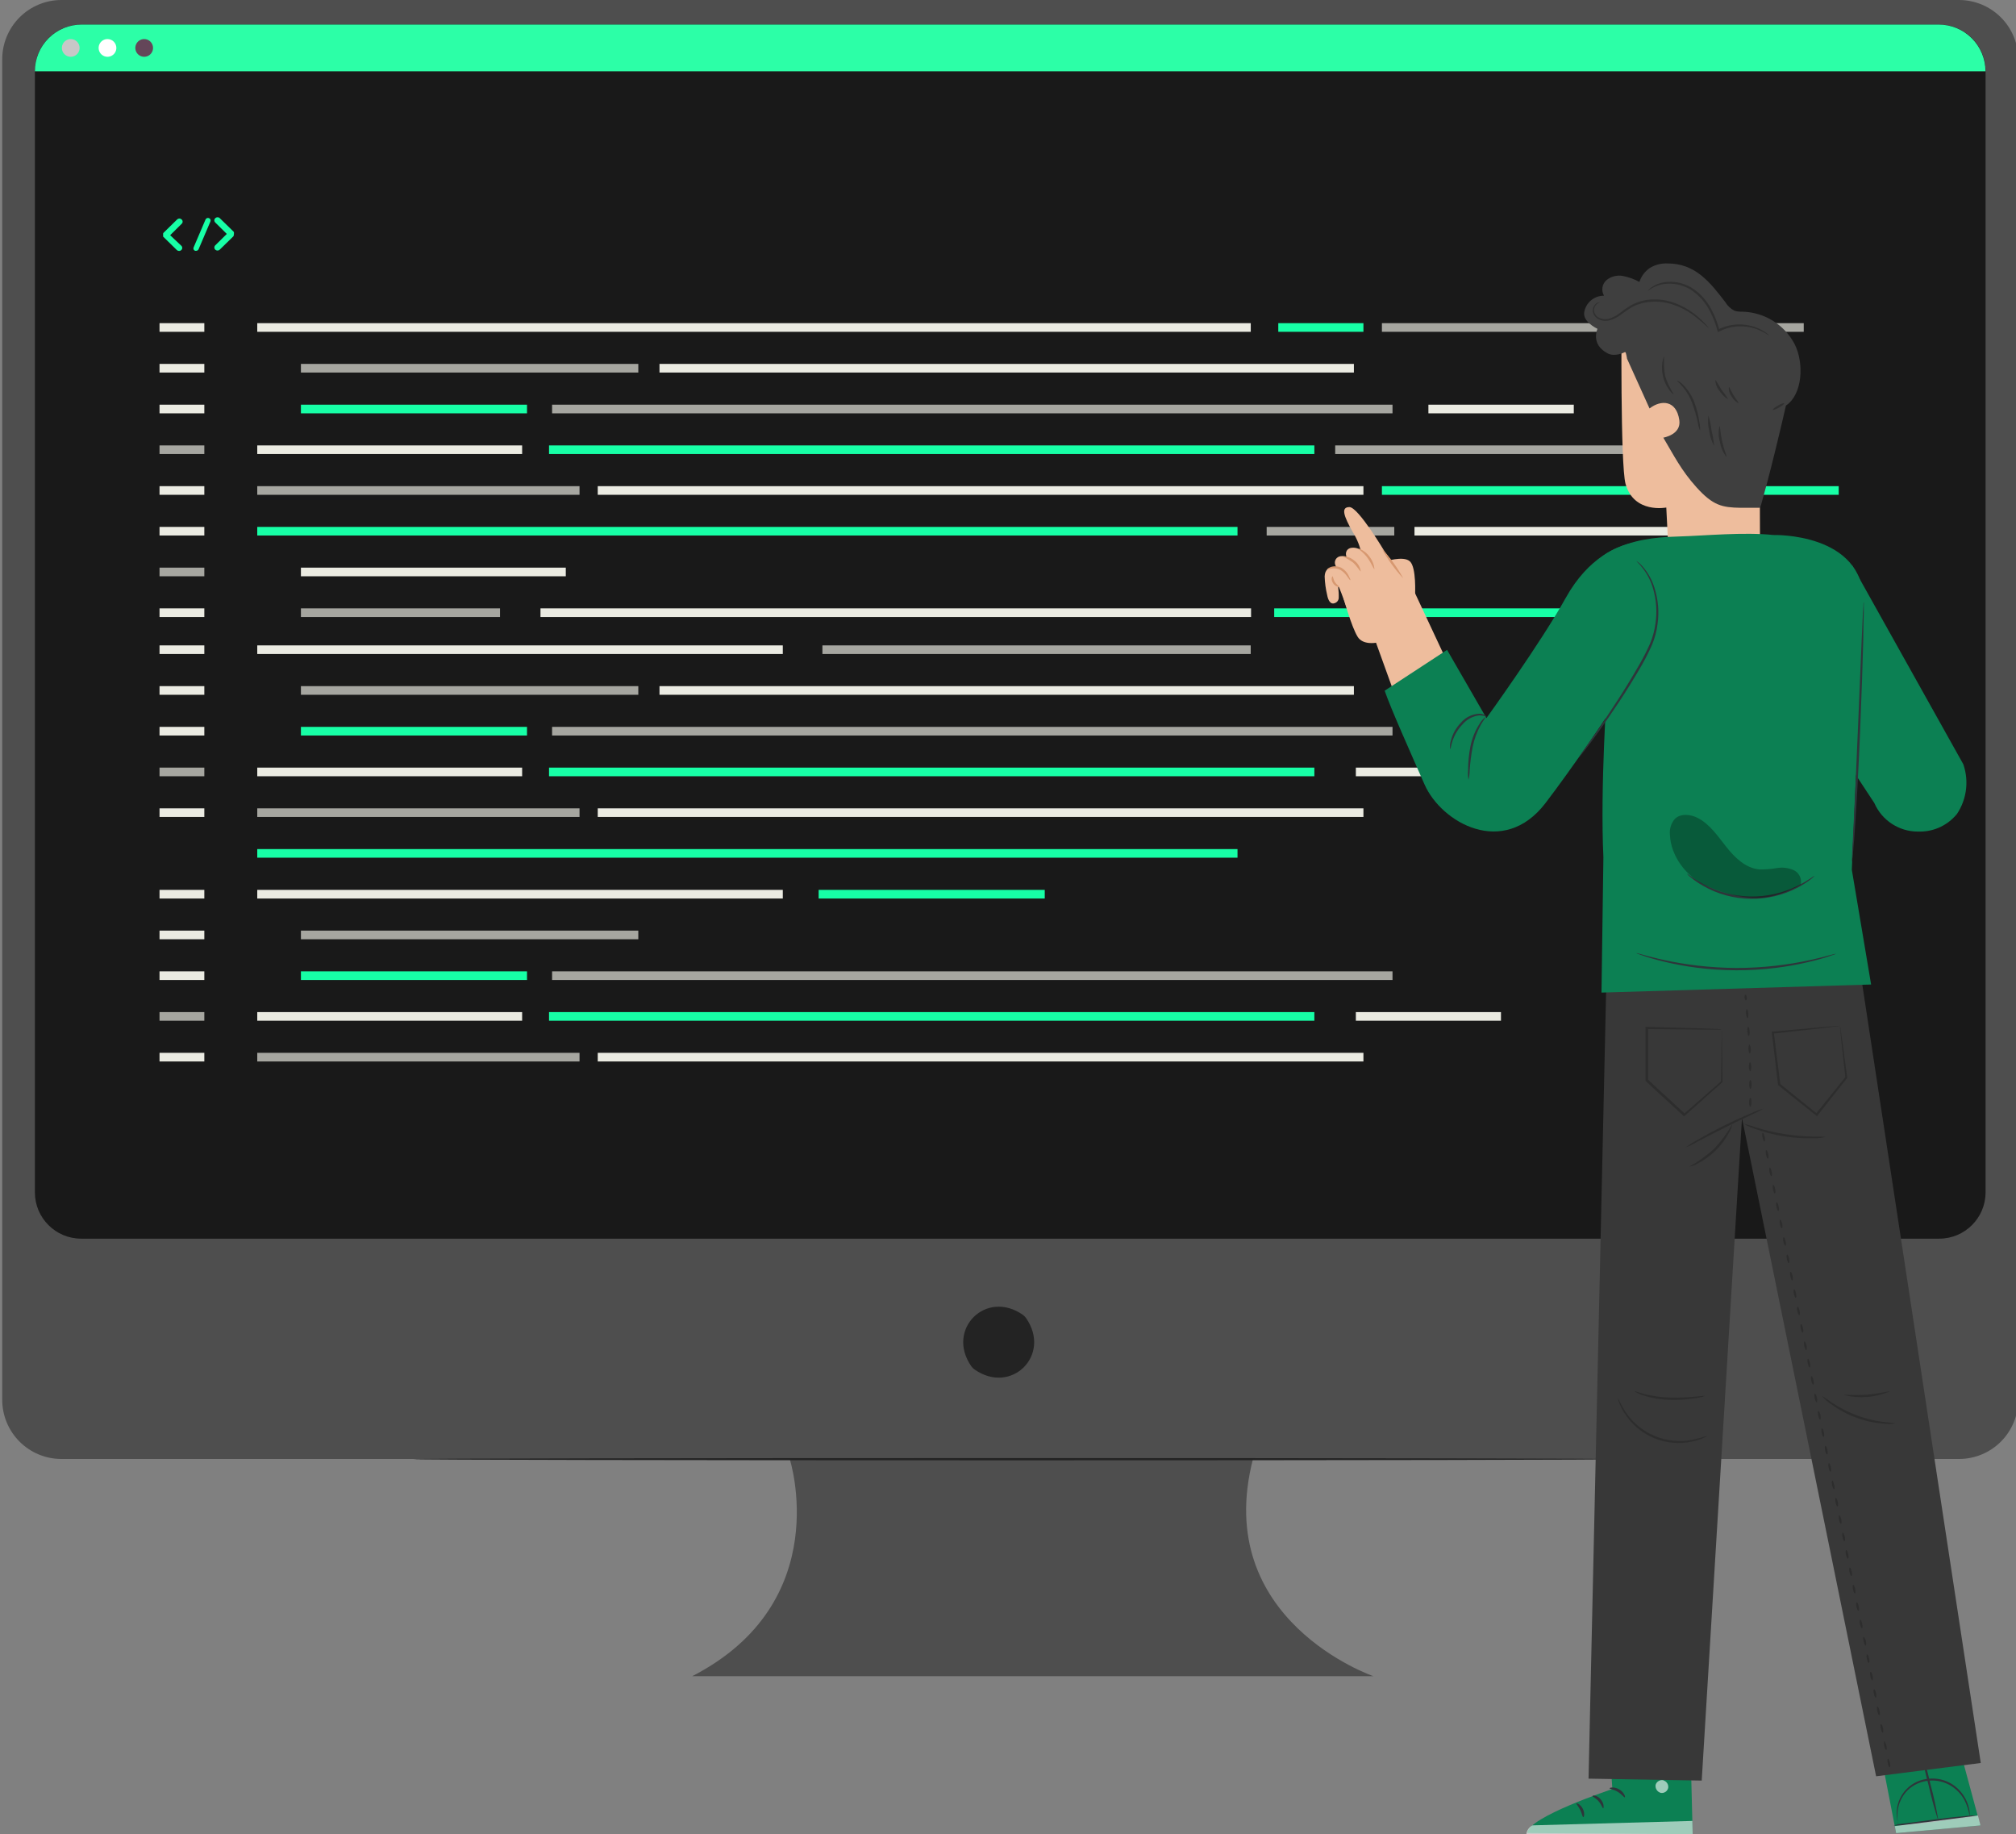 <svg width="454" height="413" viewBox="0 0 454 413" fill="none" xmlns="http://www.w3.org/2000/svg">
<rect x="0" y="0" width="454" height="413" fill="#808080" stroke="none"/>
<g clip-path="url(#clip0_0_4)">
<path d="M441.165 0H13.835C10.298 0.003 6.906 1.41 4.405 3.912C1.905 6.415 0.5 9.808 0.5 13.345V315.18C0.5 318.717 1.905 322.109 4.406 324.61C6.907 327.111 10.299 328.516 13.835 328.516H177.842C177.842 328.516 188.273 360.777 155.883 377.426H309.289C309.289 377.426 272.776 364.909 282.169 328.516H441.165C444.701 328.516 448.093 327.111 450.594 324.61C453.095 322.109 454.5 318.717 454.5 315.18V13.345C454.5 9.808 453.095 6.415 450.595 3.912C448.094 1.41 444.702 0.003 441.165 0Z" fill="#4E4E4E"/>
<path d="M231.054 296.774C236.873 305.079 227.77 314.182 219.465 308.363C219.185 308.171 218.942 307.931 218.746 307.654C212.947 299.35 222.04 290.256 230.345 296.056C230.622 296.251 230.862 296.495 231.054 296.774Z" fill="#232323"/>
<path d="M364.766 328.556C364.766 328.706 303.958 328.816 228.957 328.816C153.956 328.816 93.148 328.706 93.148 328.556C93.148 328.406 153.936 328.307 228.957 328.307C303.978 328.307 364.766 328.416 364.766 328.556Z" fill="#232323"/>
<path d="M436.714 5.53H18.288C12.527 5.53 7.857 10.2 7.857 15.961V268.477C7.857 274.237 12.527 278.908 18.288 278.908H436.714C442.475 278.908 447.145 274.237 447.145 268.477V15.961C447.145 10.2 442.475 5.53 436.714 5.53Z" fill="#191919"/>
<path d="M18.378 5.53H436.604C439.394 5.53 442.07 6.639 444.043 8.612C446.016 10.585 447.125 13.261 447.125 16.051H7.857C7.857 13.261 8.966 10.585 10.939 8.612C12.912 6.639 15.588 5.53 18.378 5.53Z" fill="#2CFFA7"/>
<path d="M17.928 10.79C17.928 11.185 17.811 11.571 17.592 11.899C17.372 12.228 17.061 12.483 16.696 12.635C16.331 12.786 15.93 12.825 15.542 12.748C15.155 12.671 14.8 12.481 14.52 12.202C14.241 11.923 14.051 11.567 13.974 11.18C13.897 10.793 13.936 10.391 14.088 10.026C14.239 9.662 14.495 9.35 14.823 9.13C15.151 8.911 15.537 8.794 15.932 8.794C16.461 8.794 16.969 9.004 17.343 9.379C17.718 9.753 17.928 10.261 17.928 10.79Z" fill="#C7C7C7"/>
<path d="M26.204 10.79C26.204 11.185 26.087 11.571 25.867 11.899C25.648 12.228 25.336 12.483 24.971 12.635C24.606 12.786 24.205 12.825 23.818 12.748C23.431 12.671 23.075 12.481 22.796 12.202C22.517 11.923 22.326 11.567 22.249 11.18C22.172 10.793 22.212 10.391 22.363 10.026C22.514 9.662 22.77 9.35 23.098 9.13C23.427 8.911 23.812 8.794 24.207 8.794C24.737 8.794 25.244 9.004 25.619 9.379C25.993 9.753 26.204 10.261 26.204 10.79Z" fill="white"/>
<path d="M34.467 10.79C34.467 11.185 34.35 11.571 34.131 11.899C33.911 12.228 33.6 12.483 33.235 12.635C32.87 12.786 32.469 12.825 32.081 12.748C31.694 12.671 31.338 12.481 31.059 12.202C30.78 11.923 30.59 11.567 30.513 11.18C30.436 10.793 30.476 10.391 30.627 10.026C30.778 9.662 31.034 9.35 31.362 9.13C31.69 8.911 32.076 8.794 32.471 8.794C33 8.794 33.508 9.004 33.883 9.379C34.257 9.753 34.467 10.261 34.467 10.79Z" fill="#644659"/>
<path d="M46.015 72.766H35.924V74.712H46.015V72.766Z" fill="#EBEBE2"/>
<path d="M281.67 72.766H57.934V74.712H281.67V72.766Z" fill="#EBEBE2"/>
<path d="M307.042 72.766H287.867V74.712H307.042V72.766Z" fill="#17FFA6"/>
<path d="M383.252 118.642H318.541V120.578H383.252V118.642Z" fill="#EBEBE2"/>
<path d="M406.199 72.766H311.205V74.712H406.199V72.766Z" fill="#A6A6A0"/>
<path d="M46.015 81.939H35.924V83.885H46.015V81.939Z" fill="#EBEBE2"/>
<path d="M143.746 81.939H67.766V83.885H143.746V81.939Z" fill="#A6A6A0"/>
<path d="M313.989 118.642H285.252V120.578H313.989V118.642Z" fill="#A6A6A0"/>
<path d="M130.51 109.468H57.934V111.414H130.51V109.468Z" fill="#A6A6A0"/>
<path d="M118.682 91.122H67.766V93.069H118.682V91.122Z" fill="#17FFA6"/>
<path d="M397.135 100.295H300.684V102.231H397.135V100.295Z" fill="#A6A6A0"/>
<path d="M281.659 145.322H185.207V147.259H281.659V145.322Z" fill="#A6A6A0"/>
<path d="M313.59 91.122H124.33V93.069H313.59V91.122Z" fill="#A6A6A0"/>
<path d="M278.685 118.642H57.934V120.578H278.685V118.642Z" fill="#17FFA6"/>
<path d="M304.896 81.939H148.516V83.885H304.896V81.939Z" fill="#EBEBE2"/>
<path d="M354.416 91.122H321.676V93.069H354.416V91.122Z" fill="#EBEBE2"/>
<path d="M46.015 91.122H35.924V93.069H46.015V91.122Z" fill="#EBEBE2"/>
<path d="M46.015 100.295H35.924V102.231H46.015V100.295Z" fill="#A6A6A0"/>
<path d="M117.584 100.295H57.934V102.231H117.584V100.295Z" fill="#EBEBE2"/>
<path d="M127.416 127.814H67.766V129.761H127.416V127.814Z" fill="#EBEBE2"/>
<path d="M370.226 136.987H286.949V138.934H370.226V136.987Z" fill="#17FFA6"/>
<path d="M281.739 136.987H121.715V138.934H281.739V136.987Z" fill="#EBEBE2"/>
<path d="M112.603 136.987H67.766V138.934H112.603V136.987Z" fill="#A6A6A0"/>
<path d="M307.042 109.468H134.611V111.414H307.042V109.468Z" fill="#EBEBE2"/>
<path d="M414.075 109.468H311.205V111.414H414.075V109.468Z" fill="#17FFA6"/>
<path d="M295.992 100.295H123.641V102.231H295.992V100.295Z" fill="#17FFA6"/>
<path d="M46.015 109.468H35.924V111.414H46.015V109.468Z" fill="#EBEBE2"/>
<path d="M46.015 118.642H35.924V120.578H46.015V118.642Z" fill="#EBEBE2"/>
<path d="M46.015 127.814H35.924V129.761H46.015V127.814Z" fill="#A6A6A0"/>
<path d="M46.015 136.987H35.924V138.934H46.015V136.987Z" fill="#EBEBE2"/>
<path d="M46.015 145.322H35.924V147.259H46.015V145.322Z" fill="#EBEBE2"/>
<path d="M176.285 145.322H57.934V147.259H176.285V145.322Z" fill="#EBEBE2"/>
<path d="M46.015 154.495H35.924V156.442H46.015V154.495Z" fill="#EBEBE2"/>
<path d="M143.746 154.495H67.766V156.442H143.746V154.495Z" fill="#A6A6A0"/>
<path d="M130.51 182.015H57.934V183.951H130.51V182.015Z" fill="#A6A6A0"/>
<path d="M118.682 163.668H67.766V165.614H118.682V163.668Z" fill="#17FFA6"/>
<path d="M235.276 200.371H184.359V202.318H235.276V200.371Z" fill="#17FFA6"/>
<path d="M118.682 218.717H67.766V220.663H118.682V218.717Z" fill="#17FFA6"/>
<path d="M313.59 163.668H124.33V165.614H313.59V163.668Z" fill="#A6A6A0"/>
<path d="M278.685 191.188H57.934V193.124H278.685V191.188Z" fill="#17FFA6"/>
<path d="M304.896 154.495H148.516V156.442H304.896V154.495Z" fill="#EBEBE2"/>
<path d="M338.016 172.842H305.336V174.788H338.016V172.842Z" fill="#EBEBE2"/>
<path d="M46.015 163.668H35.924V165.614H46.015V163.668Z" fill="#EBEBE2"/>
<path d="M46.015 172.842H35.924V174.788H46.015V172.842Z" fill="#A6A6A0"/>
<path d="M117.584 172.842H57.934V174.788H117.584V172.842Z" fill="#EBEBE2"/>
<path d="M307.042 182.015H134.611V183.951H307.042V182.015Z" fill="#EBEBE2"/>
<path d="M295.992 172.842H123.641V174.788H295.992V172.842Z" fill="#17FFA6"/>
<path d="M46.015 182.015H35.924V183.951H46.015V182.015Z" fill="#EBEBE2"/>
<path d="M46.015 200.371H35.924V202.318H46.015V200.371Z" fill="#EBEBE2"/>
<path d="M176.285 200.371H57.934V202.318H176.285V200.371Z" fill="#EBEBE2"/>
<path d="M46.015 209.544H35.924V211.49H46.015V209.544Z" fill="#EBEBE2"/>
<path d="M143.746 209.544H67.766V211.49H143.746V209.544Z" fill="#A6A6A0"/>
<path d="M130.51 237.063H57.934V239.01H130.51V237.063Z" fill="#A6A6A0"/>
<path d="M313.59 218.717H124.33V220.663H313.59V218.717Z" fill="#A6A6A0"/>
<path d="M338.016 227.891H305.336V229.837H338.016V227.891Z" fill="#EBEBE2"/>
<path d="M46.015 218.717H35.924V220.663H46.015V218.717Z" fill="#EBEBE2"/>
<path d="M46.015 227.891H35.924V229.837H46.015V227.891Z" fill="#A6A6A0"/>
<path d="M117.584 227.891H57.934V229.837H117.584V227.891Z" fill="#EBEBE2"/>
<path d="M307.042 237.063H134.611V239.01H307.042V237.063Z" fill="#EBEBE2"/>
<path d="M295.992 227.891H123.641V229.837H295.992V227.891Z" fill="#17FFA6"/>
<path d="M46.015 237.063H35.924V239.01H46.015V237.063Z" fill="#EBEBE2"/>
<path d="M40.815 55.318C40.886 55.38 40.942 55.457 40.98 55.543C41.019 55.629 41.039 55.723 41.039 55.817C41.039 55.911 41.019 56.004 40.98 56.09C40.942 56.176 40.886 56.253 40.815 56.316C40.69 56.438 40.521 56.506 40.346 56.506C40.158 56.509 39.977 56.441 39.837 56.316L36.783 53.322C36.783 53.322 36.783 53.322 36.733 53.252C36.727 53.222 36.727 53.191 36.733 53.162C36.733 53.162 36.733 53.162 36.733 53.102C36.733 53.042 36.733 53.102 36.733 53.042V52.852C36.731 52.829 36.731 52.806 36.733 52.782V52.713C36.733 52.713 36.733 52.713 36.733 52.663C36.733 52.613 36.733 52.663 36.733 52.583C36.745 52.548 36.762 52.514 36.783 52.483C36.796 52.452 36.816 52.425 36.843 52.403L39.897 49.409C40.03 49.277 40.209 49.203 40.396 49.203C40.583 49.203 40.762 49.277 40.895 49.409C40.968 49.469 41.027 49.546 41.068 49.632C41.108 49.718 41.129 49.812 41.129 49.908C41.129 50.003 41.108 50.097 41.068 50.183C41.027 50.27 40.968 50.346 40.895 50.407L38.32 52.962L40.815 55.318Z" fill="#17FFA6"/>
<path d="M43.621 55.667L46.286 49.429C46.318 49.357 46.363 49.291 46.42 49.237C46.476 49.182 46.543 49.139 46.616 49.111C46.69 49.082 46.768 49.068 46.846 49.069C46.925 49.071 47.003 49.088 47.075 49.119C47.146 49.148 47.21 49.19 47.265 49.244C47.319 49.298 47.362 49.362 47.391 49.433C47.419 49.504 47.434 49.58 47.433 49.656C47.431 49.733 47.415 49.808 47.384 49.878L44.719 56.127C44.668 56.231 44.589 56.32 44.49 56.382C44.391 56.444 44.277 56.476 44.16 56.476C44.091 56.49 44.02 56.49 43.95 56.476C43.871 56.45 43.798 56.408 43.737 56.352C43.676 56.295 43.628 56.226 43.597 56.148C43.565 56.071 43.551 55.988 43.555 55.905C43.56 55.822 43.582 55.741 43.621 55.667Z" fill="#17FFA6"/>
<path d="M52.604 53.152L52.534 53.232L49.469 56.227C49.338 56.352 49.162 56.42 48.98 56.416C48.799 56.419 48.623 56.351 48.491 56.227C48.422 56.163 48.367 56.086 48.33 56C48.292 55.914 48.273 55.821 48.273 55.727C48.273 55.634 48.292 55.541 48.33 55.455C48.367 55.369 48.422 55.292 48.491 55.228L51.076 52.673L48.491 50.118C48.421 50.055 48.365 49.978 48.326 49.892C48.288 49.806 48.268 49.713 48.268 49.619C48.268 49.524 48.288 49.431 48.326 49.345C48.365 49.259 48.421 49.182 48.491 49.12C48.624 48.988 48.803 48.914 48.99 48.914C49.177 48.914 49.357 48.988 49.489 49.12L52.554 52.114C52.58 52.138 52.603 52.165 52.624 52.194C52.624 52.194 52.673 52.254 52.684 52.294C52.681 52.324 52.681 52.354 52.684 52.384V52.453C52.684 52.453 52.684 52.453 52.684 52.513V52.593C52.684 52.593 52.684 52.673 52.684 52.693L52.604 53.152Z" fill="#17FFA6"/>
<path d="M440.136 389.463L445.965 411.033L427 412.76L423.018 392.228L440.136 389.463Z" fill="#0C8053"/>
<path d="M426.451 411.013C427.377 411.074 428.307 411.04 429.226 410.913C430.933 410.783 433.289 410.514 435.884 410.184L442.512 409.296C443.435 409.216 444.35 409.059 445.247 408.827C444.321 408.753 443.39 408.787 442.472 408.927C440.755 409.067 438.409 409.326 435.814 409.665L429.186 410.544C428.262 410.612 427.346 410.769 426.451 411.013Z" fill="#2E353A"/>
<g opacity="0.6">
<path d="M445.966 411.033L427.001 412.76L426.701 411.183L445.417 408.797L445.946 410.813" fill="white"/>
</g>
<path d="M436.542 410.075C436.087 407.291 435.488 404.532 434.746 401.81C434.137 399.056 433.391 396.335 432.51 393.655C432.96 396.44 433.56 399.199 434.306 401.92C434.91 404.675 435.656 407.397 436.542 410.075Z" fill="#2E353A"/>
<path d="M427.499 410.874C427.203 409.559 427.203 408.196 427.499 406.881C427.836 405.464 428.554 404.166 429.575 403.128C430.849 401.885 432.513 401.12 434.286 400.962C436.06 400.775 437.846 401.179 439.367 402.11C440.611 402.892 441.641 403.973 442.361 405.254C442.988 406.453 443.394 407.754 443.559 409.097C443.559 409.097 443.559 408.997 443.559 408.808C443.579 408.535 443.579 408.262 443.559 407.989C443.43 406.982 443.126 406.006 442.661 405.104C441.965 403.755 440.934 402.607 439.666 401.771C438.08 400.758 436.197 400.315 434.326 400.513C432.623 400.647 431.011 401.336 429.737 402.473C428.462 403.611 427.595 405.134 427.269 406.811C427.072 407.8 427.072 408.817 427.269 409.806C427.325 410.075 427.405 410.339 427.509 410.594C427.49 410.686 427.486 410.781 427.499 410.874Z" fill="#2E353A"/>
<path d="M361.831 383.673L363.099 402.838C363.099 402.838 344.064 409.156 343.914 412.74L381.186 413.009L380.437 383.064L361.831 383.673Z" fill="#0C8053"/>
<g opacity="0.6">
<path d="M374.568 400.882C374.93 400.977 375.244 401.203 375.449 401.517C375.654 401.83 375.735 402.209 375.676 402.579C375.594 402.946 375.374 403.266 375.061 403.475C374.749 403.683 374.368 403.763 373.999 403.697C373.615 403.591 373.284 403.347 373.07 403.011C372.856 402.676 372.775 402.273 372.841 401.88C372.958 401.502 373.22 401.185 373.569 400.998C373.919 400.812 374.327 400.77 374.707 400.882" fill="white"/>
</g>
<g opacity="0.6">
<path d="M381.186 413.009L381.116 410.015L345.112 411.013C344.735 411.206 344.411 411.49 344.169 411.838C343.927 412.186 343.774 412.588 343.725 413.009H381.186Z" fill="white"/>
</g>
<path d="M362.489 402.668C362.489 402.848 363.418 402.908 364.326 403.467C365.234 404.026 365.743 404.775 365.903 404.695C366.063 404.615 365.773 403.577 364.655 402.918C363.537 402.259 362.449 402.509 362.489 402.668Z" fill="#2E353A"/>
<path d="M358.637 404.405C358.637 404.585 359.395 404.864 360.034 405.623C360.673 406.382 360.883 407.18 361.032 407.16C361.182 407.14 361.292 406.162 360.483 405.164C359.675 404.166 358.637 404.236 358.637 404.405Z" fill="#2E353A"/>
<path d="M356.561 409.157C356.721 409.157 356.95 408.278 356.451 407.29C355.952 406.302 355.094 405.943 355.024 406.092C354.954 406.242 355.493 406.761 355.882 407.58C356.271 408.398 356.371 409.157 356.561 409.157Z" fill="#2E353A"/>
<path d="M362.69 398.266C362.769 398.436 363.598 398.157 364.626 398.196C365.654 398.236 366.473 398.536 366.562 398.376C366.652 398.216 365.854 397.588 364.646 397.558C363.438 397.528 362.59 398.176 362.69 398.266Z" fill="#2E353A"/>
<g opacity="0.3">
<path d="M362.092 387.466L362.311 390.88L380.618 390.162L380.548 387.077L362.092 387.466Z" fill="black"/>
</g>
<path d="M362.5 394.394C363.116 394.547 363.762 394.526 364.367 394.334C365.035 394.19 365.685 393.968 366.303 393.675C366.667 393.496 367.02 393.296 367.361 393.076C367.562 392.946 367.746 392.792 367.91 392.617C368.031 392.481 368.101 392.308 368.11 392.127C368.12 391.945 368.066 391.766 367.96 391.619C367.865 391.495 367.742 391.396 367.602 391.328C367.462 391.261 367.307 391.227 367.151 391.23C366.914 391.231 366.679 391.268 366.453 391.339C366.059 391.454 365.675 391.601 365.305 391.779C364.684 392.079 364.114 392.477 363.618 392.956C362.779 393.785 362.51 394.474 362.62 394.504C362.73 394.534 363.109 393.985 363.967 393.296C364.466 392.891 365.016 392.556 365.604 392.298C365.946 392.145 366.3 392.021 366.662 391.928C367.052 391.819 367.391 391.809 367.501 391.978C367.611 392.148 367.501 392.068 367.501 392.188C367.385 392.317 367.25 392.428 367.102 392.517C366.772 392.747 366.453 392.936 366.103 393.116C365.532 393.418 364.934 393.665 364.317 393.855C363.701 393.997 363.094 394.177 362.5 394.394Z" fill="#2E353A"/>
<path d="M362.749 394.653C363.085 394.11 363.239 393.473 363.188 392.836C363.194 392.157 363.086 391.483 362.869 390.84C362.737 390.451 362.566 390.077 362.36 389.722C362.252 389.478 362.083 389.267 361.87 389.108C361.657 388.949 361.406 388.847 361.142 388.813C360.975 388.823 360.814 388.88 360.679 388.977C360.543 389.074 360.437 389.208 360.373 389.362C360.287 389.584 360.23 389.815 360.204 390.051C360.143 390.468 360.143 390.892 360.204 391.309C360.327 392.003 360.622 392.655 361.062 393.205C361.811 394.154 362.579 394.343 362.599 394.283C362.619 394.224 362.01 393.854 361.421 392.946C361.082 392.422 360.864 391.828 360.782 391.209C360.728 390.852 360.728 390.488 360.782 390.131C360.782 389.732 360.962 389.412 361.112 389.452C361.262 389.492 361.621 389.732 361.791 390.041C361.983 390.359 362.147 390.693 362.28 391.039C362.506 391.632 362.647 392.254 362.699 392.886C362.819 393.944 362.649 394.623 362.749 394.653Z" fill="#2E353A"/>
<path d="M361.831 217.15L418.626 216.721L446.066 396.969L422.499 399.964L392.295 251.756L383.251 400.493L383.231 400.932L357.738 400.493L361.831 217.15Z" fill="#383838"/>
<path d="M387.663 231.763C387.272 231.713 386.879 231.686 386.485 231.683L383.071 231.563L370.794 231.214H370.564V231.483C370.564 235.047 370.564 239.029 370.564 243.262V243.372L370.654 243.451L372.79 245.448L379.089 251.217L379.258 251.367L379.428 251.217C382.552 248.442 385.417 245.897 387.823 243.731L387.893 243.671V243.581C387.893 239.998 387.813 237.063 387.783 234.947C387.783 233.949 387.783 233.21 387.783 232.621C387.801 232.359 387.801 232.095 387.783 231.833C387.747 232.117 387.73 232.404 387.733 232.691C387.733 233.3 387.733 234.089 387.683 235.067C387.683 237.153 387.623 240.058 387.583 243.581L387.653 243.431L379.179 250.848H379.518L373.23 245.058L371.093 243.062L371.173 243.262C371.173 239.029 371.173 235.047 371.173 231.483L370.944 231.713L383.071 231.833H387.473C387.538 231.814 387.602 231.791 387.663 231.763Z" fill="#2D2D2D"/>
<path d="M414.393 230.984C414.043 230.977 413.693 230.993 413.345 231.034L410.291 231.284L399.241 232.282H399.012V232.511C399.431 235.995 399.9 239.958 400.409 244.2V244.3L400.489 244.37L402.944 246.366L408.983 251.167L409.183 251.327L409.333 251.127L415.941 242.783L415.991 242.713V242.633C415.511 239.099 415.122 236.185 414.833 234.079C414.693 233.08 414.583 232.352 414.503 231.763C414.475 231.504 414.429 231.247 414.363 230.994C414.362 231.285 414.382 231.575 414.423 231.863C414.483 232.462 414.563 233.25 414.653 234.228C414.883 236.304 415.202 239.219 415.581 242.683V242.523C413.645 244.949 411.379 247.753 408.914 250.818H409.263L403.274 245.997L400.828 244L400.918 244.18C400.389 239.938 399.92 235.975 399.461 232.491L399.261 232.741L410.141 231.533L413.236 231.164C413.984 231.054 414.374 231.004 414.393 230.984Z" fill="#2D2D2D"/>
<path d="M379.648 258.344C380.538 257.991 381.399 257.571 382.224 257.087C383.781 256.278 385.947 255.15 388.352 253.942C390.758 252.735 392.954 251.697 394.551 250.948C395.431 250.579 396.281 250.146 397.096 249.65C396.165 249.885 395.261 250.22 394.401 250.649C392.764 251.317 390.528 252.315 388.113 253.523C385.697 254.731 383.561 255.909 382.044 256.807C381.196 257.237 380.393 257.752 379.648 258.344Z" fill="#2D2D2D"/>
<path d="M380.377 262.716C381.062 262.595 381.718 262.348 382.313 261.988C385.317 260.454 387.774 258.032 389.35 255.05C389.721 254.461 389.979 253.808 390.109 253.124C388.967 255.136 387.586 257.003 385.997 258.684C384.29 260.246 382.404 261.6 380.377 262.716Z" fill="#2D2D2D"/>
<path d="M364.346 314.801C364.377 315.125 364.462 315.442 364.595 315.739C364.908 316.573 365.306 317.372 365.783 318.125C367.356 320.651 369.672 322.628 372.414 323.785C375.156 324.941 378.188 325.22 381.095 324.583C381.962 324.402 382.809 324.131 383.62 323.774C383.932 323.665 384.222 323.503 384.479 323.295C383.344 323.665 382.192 323.974 381.025 324.223C378.187 324.754 375.255 324.44 372.594 323.32C369.932 322.201 367.658 320.325 366.053 317.925C365.429 316.914 364.859 315.871 364.346 314.801Z" fill="#2D2D2D"/>
<path d="M368.08 313.263C368.737 313.722 369.47 314.06 370.246 314.261C372.078 314.827 373.979 315.143 375.896 315.199C377.805 315.266 379.717 315.152 381.605 314.86C382.393 314.784 383.168 314.606 383.911 314.331C383.911 314.151 380.328 314.84 375.926 314.68C374.047 314.618 372.181 314.36 370.356 313.912C368.948 313.522 368.11 313.183 368.08 313.263Z" fill="#2D2D2D"/>
<path d="M410.301 314.331C410.877 315.019 411.549 315.621 412.297 316.118C415.788 318.705 419.942 320.249 424.275 320.57C425.162 320.675 426.059 320.654 426.94 320.51C426.072 320.357 425.195 320.254 424.315 320.2C420.099 319.686 416.064 318.184 412.537 315.818C411.823 315.277 411.076 314.78 410.301 314.331Z" fill="#2D2D2D"/>
<path d="M415.281 314.122C418.706 314.975 422.316 314.687 425.562 313.303C425.562 313.153 423.287 313.812 420.442 314.032C417.597 314.251 415.301 313.962 415.281 314.122Z" fill="#2D2D2D"/>
<path d="M392.623 253.004C393.422 253.498 394.281 253.887 395.178 254.162C397.304 254.938 399.501 255.506 401.736 255.859C403.97 256.217 406.233 256.364 408.494 256.298C409.432 256.315 410.368 256.211 411.279 255.988C410.349 255.914 409.416 255.894 408.484 255.929C404.009 255.865 399.568 255.152 395.298 253.812C394.424 253.488 393.531 253.218 392.623 253.004Z" fill="#2D2D2D"/>
<path d="M394.18 247.185C394.031 247.185 393.911 247.634 393.901 248.183C393.891 248.732 394.011 249.181 394.151 249.181C394.29 249.181 394.42 248.742 394.42 248.183C394.42 247.624 394.32 247.185 394.18 247.185Z" fill="#2D2D2D"/>
<path d="M394.17 243.192C394.03 243.192 393.911 243.642 393.921 244.191C393.93 244.74 394.04 245.189 394.18 245.189C394.32 245.189 394.44 244.74 394.44 244.191C394.44 243.642 394.32 243.192 394.17 243.192Z" fill="#2D2D2D"/>
<path d="M394.09 239.199C393.95 239.199 393.84 239.658 393.85 240.197C393.86 240.736 394 241.196 394.14 241.196C394.279 241.196 394.389 240.746 394.379 240.197C394.369 239.648 394.23 239.199 394.09 239.199Z" fill="#2D2D2D"/>
<path d="M393.97 235.217C393.83 235.217 393.731 235.666 393.751 236.215C393.771 236.764 393.92 237.213 394.06 237.213C394.2 237.213 394.3 236.764 394.27 236.215C394.24 235.666 394.07 235.207 393.97 235.217Z" fill="#2D2D2D"/>
<path d="M393.691 231.224C393.552 231.224 393.462 231.693 393.502 232.222C393.542 232.751 393.681 233.22 393.821 233.22C393.961 233.22 394.051 232.761 394.021 232.222C393.991 231.683 393.841 231.214 393.691 231.224Z" fill="#2D2D2D"/>
<path d="M393.382 227.241C393.232 227.241 393.163 227.711 393.202 228.24C393.242 228.769 393.402 229.238 393.542 229.238C393.682 229.238 393.771 228.769 393.722 228.24C393.672 227.711 393.522 227.231 393.382 227.241Z" fill="#2D2D2D"/>
<path d="M393.062 223.987C392.923 223.987 392.833 224.297 392.873 224.646C392.913 224.995 393.052 225.275 393.192 225.255C393.332 225.235 393.422 224.946 393.392 224.596C393.362 224.247 393.212 223.967 393.062 223.987Z" fill="#2D2D2D"/>
<path d="M425.173 396.01C425.034 396.01 425.004 396.5 425.114 397.009C425.223 397.518 425.423 397.957 425.563 397.937C425.702 397.917 425.732 397.448 425.623 396.939C425.513 396.43 425.313 395.99 425.173 396.01Z" fill="#2D2D2D"/>
<path d="M424.386 392.098C424.246 392.098 424.226 392.587 424.326 393.096C424.426 393.605 424.636 394.094 424.785 394.025C424.935 393.955 424.945 393.535 424.785 393.026C424.626 392.517 424.526 392.068 424.386 392.098Z" fill="#2D2D2D"/>
<path d="M423.607 388.195C423.467 388.195 423.437 388.684 423.547 389.193C423.657 389.703 423.857 390.192 423.996 390.122C424.136 390.052 424.166 389.633 424.056 389.124C423.946 388.615 423.747 388.195 423.607 388.195Z" fill="#2D2D2D"/>
<path d="M422.82 384.272C422.68 384.272 422.66 384.761 422.76 385.27C422.859 385.78 423.069 386.269 423.219 386.199C423.368 386.129 423.378 385.71 423.269 385.201C423.159 384.692 422.919 384.202 422.82 384.272Z" fill="#2D2D2D"/>
<path d="M422.041 380.349C421.901 380.349 421.871 380.838 421.981 381.347C422.091 381.857 422.29 382.296 422.43 382.276C422.57 382.256 422.6 381.787 422.49 381.278C422.38 380.769 422.18 380.329 422.041 380.349Z" fill="#2D2D2D"/>
<path d="M421.251 376.437C421.111 376.437 421.092 376.926 421.201 377.435C421.311 377.944 421.511 378.433 421.65 378.363C421.79 378.294 421.81 377.874 421.71 377.365C421.611 376.856 421.401 376.407 421.251 376.437Z" fill="#2D2D2D"/>
<path d="M420.472 372.524C420.332 372.524 420.303 373.013 420.412 373.522C420.522 374.031 420.722 374.52 420.862 374.45C421.001 374.38 421.031 373.961 420.921 373.452C420.812 372.943 420.612 372.494 420.472 372.524Z" fill="#2D2D2D"/>
<path d="M419.685 368.611C419.545 368.611 419.525 369.1 419.685 369.609C419.844 370.118 419.994 370.607 420.134 370.537C420.274 370.467 420.294 370.048 420.194 369.539C420.094 369.03 419.834 368.581 419.685 368.611Z" fill="#2D2D2D"/>
<path d="M418.925 364.698C418.786 364.698 418.756 365.187 418.865 365.696C418.975 366.205 419.175 366.644 419.315 366.624C419.454 366.604 419.484 366.135 419.375 365.626C419.265 365.117 419.045 364.668 418.925 364.698Z" fill="#2D2D2D"/>
<path d="M418.128 360.775C417.978 360.775 417.958 361.264 418.068 361.773C418.178 362.282 418.377 362.771 418.517 362.702C418.657 362.632 418.687 362.212 418.577 361.703C418.467 361.194 418.267 360.755 418.128 360.775Z" fill="#2D2D2D"/>
<path d="M417.339 356.863C417.2 356.863 417.17 357.352 417.28 357.861C417.389 358.37 417.589 358.859 417.729 358.789C417.868 358.719 417.898 358.3 417.789 357.791C417.679 357.282 417.479 356.833 417.339 356.863Z" fill="#2D2D2D"/>
<path d="M416.56 352.95C416.42 352.95 416.39 353.439 416.5 353.948C416.61 354.457 416.81 354.946 416.949 354.876C417.089 354.806 417.119 354.387 417.009 353.878C416.9 353.369 416.7 352.92 416.56 352.95Z" fill="#2D2D2D"/>
<path d="M415.771 349.037C415.631 349.037 415.601 349.526 415.711 350.035C415.821 350.544 416.021 351.033 416.16 350.963C416.3 350.893 416.33 350.474 416.22 349.965C416.11 349.456 415.931 349.007 415.771 349.037Z" fill="#2D2D2D"/>
<path d="M414.994 345.114C414.854 345.114 414.824 345.603 414.934 346.112C415.044 346.621 415.243 347.06 415.383 347.04C415.523 347.02 415.553 346.551 415.443 346.042C415.333 345.533 415.133 345.094 414.994 345.114Z" fill="#2D2D2D"/>
<path d="M414.205 341.202C414.065 341.202 414.035 341.691 414.145 342.2C414.255 342.709 414.454 343.198 414.594 343.128C414.734 343.058 414.764 342.639 414.654 342.13C414.544 341.621 414.344 341.172 414.205 341.202Z" fill="#2D2D2D"/>
<path d="M413.425 337.289C413.286 337.289 413.256 337.778 413.365 338.287C413.475 338.796 413.675 339.285 413.815 339.216C413.954 339.146 413.984 338.726 413.875 338.217C413.765 337.708 413.565 337.289 413.425 337.289Z" fill="#2D2D2D"/>
<path d="M412.638 333.375C412.498 333.375 412.478 333.865 412.578 334.374C412.678 334.883 412.887 335.372 413.037 335.302C413.187 335.232 413.197 334.813 413.037 334.304C412.877 333.795 412.778 333.345 412.638 333.375Z" fill="#2D2D2D"/>
<path d="M411.859 329.463C411.719 329.463 411.689 329.952 411.799 330.461C411.909 330.971 412.109 331.41 412.248 331.39C412.388 331.37 412.418 330.901 412.308 330.392C412.198 329.883 411.999 329.433 411.859 329.463Z" fill="#2D2D2D"/>
<path d="M411.07 325.54C410.93 325.54 410.91 326.03 411.01 326.539C411.109 327.048 411.329 327.537 411.469 327.467C411.609 327.397 411.629 326.978 411.529 326.469C411.429 325.96 411.209 325.511 411.07 325.54Z" fill="#2D2D2D"/>
<path d="M410.293 321.627C410.153 321.627 410.123 322.116 410.233 322.626C410.342 323.135 410.542 323.624 410.682 323.554C410.822 323.484 410.852 323.065 410.742 322.556C410.632 322.047 410.432 321.597 410.293 321.627Z" fill="#2D2D2D"/>
<path d="M409.503 317.714C409.363 317.714 409.343 318.203 409.453 318.712C409.563 319.222 409.763 319.711 409.902 319.641C410.042 319.571 410.062 319.152 409.962 318.643C409.863 318.134 409.653 317.684 409.503 317.714Z" fill="#2D2D2D"/>
<path d="M408.724 313.802C408.584 313.802 408.555 314.291 408.664 314.8C408.774 315.309 408.974 315.799 409.113 315.729C409.253 315.659 409.283 315.24 409.173 314.73C409.064 314.221 408.864 313.772 408.724 313.802Z" fill="#2D2D2D"/>
<path d="M407.946 309.879C407.796 309.879 407.776 310.368 407.886 310.877C407.996 311.386 408.196 311.825 408.335 311.795C408.475 311.765 408.505 311.306 408.395 310.797C408.285 310.288 408.086 309.859 407.946 309.879Z" fill="#2D2D2D"/>
<path d="M407.158 305.966C407.018 305.966 406.988 306.455 407.098 306.964C407.208 307.473 407.407 307.963 407.547 307.893C407.687 307.823 407.717 307.404 407.607 306.895C407.497 306.385 407.298 305.936 407.158 305.966Z" fill="#2D2D2D"/>
<path d="M406.38 302.053C406.23 302.053 406.21 302.542 406.32 303.051C406.429 303.56 406.629 304.049 406.769 303.98C406.909 303.91 406.939 303.491 406.829 302.981C406.719 302.472 406.519 302.023 406.38 302.053Z" fill="#2D2D2D"/>
<path d="M405.591 298.14C405.452 298.14 405.422 298.629 405.531 299.138C405.641 299.647 405.841 300.136 405.981 300.067C406.12 299.997 406.15 299.577 406.041 299.068C405.931 298.559 405.731 298.11 405.591 298.14Z" fill="#2D2D2D"/>
<path d="M404.812 294.217C404.672 294.217 404.642 294.707 404.752 295.216C404.862 295.725 405.062 296.164 405.201 296.144C405.341 296.124 405.371 295.655 405.261 295.146C405.151 294.637 404.952 294.197 404.812 294.217Z" fill="#2D2D2D"/>
<path d="M404.023 290.305C403.883 290.305 403.853 290.794 403.963 291.303C404.073 291.812 404.273 292.301 404.412 292.232C404.552 292.162 404.582 291.742 404.472 291.233C404.362 290.724 404.163 290.275 404.023 290.305Z" fill="#2D2D2D"/>
<path d="M403.246 286.382C403.106 286.382 403.076 286.871 403.186 287.38C403.296 287.889 403.495 288.378 403.635 288.308C403.775 288.238 403.805 287.819 403.695 287.31C403.585 286.801 403.385 286.382 403.246 286.382Z" fill="#2D2D2D"/>
<path d="M402.456 282.479C402.317 282.479 402.297 282.968 402.396 283.477C402.496 283.986 402.706 284.475 402.856 284.405C403.005 284.336 403.015 283.916 402.905 283.407C402.796 282.898 402.596 282.449 402.456 282.479Z" fill="#2D2D2D"/>
<path d="M401.677 278.567C401.538 278.567 401.508 279.056 401.617 279.565C401.727 280.074 401.927 280.513 402.067 280.493C402.206 280.473 402.236 280.004 402.126 279.495C402.017 278.986 401.817 278.537 401.677 278.567Z" fill="#2D2D2D"/>
<path d="M400.89 274.644C400.75 274.644 400.73 275.133 400.83 275.642C400.93 276.151 401.139 276.64 401.289 276.57C401.439 276.501 401.449 276.081 401.349 275.572C401.249 275.063 401.03 274.614 400.89 274.644Z" fill="#2D2D2D"/>
<path d="M400.111 270.731C399.971 270.731 399.941 271.22 400.051 271.729C400.161 272.238 400.36 272.727 400.5 272.657C400.64 272.587 400.67 272.168 400.56 271.659C400.45 271.15 400.251 270.701 400.111 270.731Z" fill="#2D2D2D"/>
<path d="M399.322 266.818C399.182 266.818 399.162 267.307 399.272 267.816C399.381 268.325 399.581 268.814 399.721 268.744C399.861 268.674 399.881 268.255 399.781 267.746C399.681 267.237 399.471 266.788 399.322 266.818Z" fill="#2D2D2D"/>
<path d="M398.543 262.906C398.403 262.906 398.373 263.395 398.483 263.904C398.592 264.413 398.792 264.902 398.932 264.832C399.072 264.762 399.102 264.343 398.992 263.834C398.882 263.325 398.682 262.876 398.543 262.906Z" fill="#2D2D2D"/>
<path d="M397.755 258.982C397.615 258.982 397.595 259.471 397.705 259.98C397.815 260.489 398.015 260.978 398.154 260.899C398.294 260.819 398.314 260.41 398.214 259.9C398.114 259.391 397.905 258.962 397.755 258.982Z" fill="#2D2D2D"/>
<path d="M396.966 255.07C396.827 255.07 396.797 255.559 396.906 256.068C397.016 256.577 397.216 257.066 397.356 256.996C397.495 256.926 397.525 256.507 397.416 255.998C397.306 255.489 397.116 255.04 396.966 255.07Z" fill="#2D2D2D"/>
<path d="M318.691 134.332C318.691 134.332 312.043 124.35 311.874 124.28C311.874 124.28 305.885 114.179 303.888 114.179C301.892 114.179 302.611 116.225 304.667 119.848C305.655 121.422 306.333 123.17 306.663 124.999L301.732 127.993C301.732 127.993 298.438 126.726 298.309 129.79C298.355 131.193 298.542 132.587 298.868 133.952C299.067 135.05 299.566 136.208 300.594 135.799C300.852 135.713 301.077 135.549 301.236 135.328C301.396 135.108 301.482 134.843 301.483 134.571C301.543 132.755 301.203 132.086 301.433 132.086C301.662 132.086 304.976 141.608 304.976 141.608L318.691 134.332Z" fill="#EEBD9D"/>
<path d="M305.276 126.517C304.78 126.134 304.249 125.8 303.689 125.518C303.132 125.258 302.512 125.161 301.902 125.239C301.679 125.264 301.464 125.34 301.275 125.462C301.086 125.584 300.927 125.749 300.812 125.942C300.697 126.135 300.629 126.353 300.612 126.577C300.595 126.801 300.63 127.027 300.714 127.235C300.903 127.731 301.177 128.19 301.523 128.593" fill="#EEBD9D"/>
<path d="M307.521 124.5C307.049 124.16 306.548 123.863 306.024 123.612C305.496 123.361 304.906 123.271 304.327 123.352C303.961 123.4 303.625 123.577 303.379 123.851C303.232 124.055 303.139 124.293 303.108 124.542C303.076 124.791 303.108 125.045 303.199 125.279C303.645 125.99 304.156 126.658 304.726 127.275" fill="#EEBD9D"/>
<path d="M316.376 128.672L325.979 149.204L315.398 160.024L309.878 144.722C309.878 144.722 306.884 145.311 305.716 143.345C304.368 141.159 302.602 134.831 302.602 134.831L316.376 128.672Z" fill="#EEBD9D"/>
<path d="M309.519 128.143C309.427 127.107 309.031 126.121 308.381 125.309C307.947 124.707 307.385 124.209 306.734 123.851C306.245 123.582 305.906 123.492 305.876 123.552C305.846 123.612 307.023 124.311 307.962 125.608C308.9 126.906 309.359 128.213 309.519 128.143Z" fill="#D79870"/>
<path d="M298.857 128.233C298.907 128.293 299.237 128.123 299.796 128.023C300.51 127.89 301.249 128.003 301.892 128.343C302.515 128.742 303.046 129.269 303.449 129.89C303.788 130.369 304.018 130.668 304.088 130.638C304.158 130.609 304.038 130.239 303.758 129.7C303.411 128.948 302.848 128.316 302.141 127.884C301.77 127.684 301.361 127.562 300.941 127.524C300.521 127.487 300.097 127.534 299.696 127.664C299.147 127.874 298.827 128.183 298.857 128.233Z" fill="#D79870"/>
<path d="M302.441 125.329C303.23 125.706 303.984 126.15 304.697 126.656C305.765 127.654 306.294 128.722 306.444 128.653C306.304 127.704 305.799 126.848 305.037 126.267C304.53 125.821 303.925 125.502 303.27 125.339C302.761 125.229 302.441 125.269 302.441 125.329Z" fill="#D79870"/>
<path d="M300.075 129.771C299.945 129.771 299.686 130.509 300.195 131.308C300.704 132.106 301.522 132.226 301.532 132.086C301.542 131.946 301.013 131.657 300.634 131.088C300.255 130.519 300.225 129.79 300.075 129.771Z" fill="#D79870"/>
<path d="M318.67 133.932C318.67 133.932 319 127.803 317.522 126.416C316.045 125.028 311.793 126.476 311.793 126.476" fill="#EEBD9D"/>
<path d="M311.195 123.552C312.511 125.972 314.127 128.216 316.006 130.229C314.691 127.809 313.074 125.566 311.195 123.552Z" fill="#D79870"/>
<path d="M396.207 77.087L396.357 124.909L375.834 125.907L375.245 114.279C375.245 114.279 367.959 115.726 366.072 108.958C364.874 104.636 365.174 71.218 365.174 71.218L396.207 77.087Z" fill="#EEBD9D"/>
<path d="M362.48 74.572C365.704 75.49 366.413 80.78 366.413 80.78L371.473 91.969C374.059 89.973 377.522 90.063 378.181 94.605C378.66 97.879 374.578 98.547 374.578 98.547C376.953 102.54 378.57 105.854 382.024 109.697C385.757 113.849 387.853 114.269 391.916 114.338H396.387C396.387 114.338 398.573 107.231 402.626 89.454C407.128 69.74 383.811 72.276 379.489 67.245C372.451 59.05 352.289 71.657 362.48 74.572Z" fill="#3F3F3F"/>
<path d="M402.196 91.321C405.979 88.776 406.318 81.679 404.112 77.417C402.982 75.293 401.31 73.505 399.266 72.234C397.222 70.963 394.879 70.255 392.474 70.18C391.834 70.213 391.193 70.139 390.577 69.96C389.73 69.515 389.022 68.845 388.531 68.024C385.157 63.632 381.833 59.32 375.555 59.32C374.155 59.256 372.767 59.603 371.562 60.318C370.447 61.082 369.613 62.19 369.187 63.472C368.032 62.849 366.791 62.401 365.503 62.145C364.86 62.018 364.196 62.033 363.558 62.188C362.92 62.343 362.324 62.635 361.81 63.043C361.31 63.469 360.977 64.06 360.87 64.709C360.764 65.358 360.892 66.023 361.231 66.587C360.164 66.57 359.126 66.936 358.305 67.619C357.485 68.302 356.936 69.257 356.76 70.31C356.43 72.406 359.435 73.883 359.754 74.043C359.754 74.043 358.107 77.497 362.04 79.573C363.627 80.411 365.693 79.403 365.923 79.283" fill="#3F3F3F"/>
<path d="M387.224 95.913C386.942 97.113 386.98 98.366 387.334 99.546C387.523 100.765 388.026 101.914 388.791 102.88C388.931 102.81 388.272 101.343 387.843 99.437C387.414 97.53 387.374 95.923 387.224 95.913Z" fill="#303030"/>
<path d="M384.738 93.567C384.564 94.733 384.628 95.921 384.928 97.061C385.065 98.234 385.435 99.367 386.016 100.395C385.928 99.238 385.734 98.092 385.437 96.971C385.313 95.817 385.079 94.677 384.738 93.567Z" fill="#303030"/>
<path d="M377.632 85.672C377.582 85.742 378.161 86.171 378.9 87.029C379.85 88.168 380.6 89.461 381.115 90.852C381.622 92.257 382.032 93.694 382.343 95.154C382.426 95.778 382.597 96.386 382.852 96.961C382.89 96.332 382.84 95.7 382.703 95.085C382.499 93.574 382.128 92.091 381.595 90.663C381.063 89.215 380.237 87.892 379.169 86.78C378.753 86.293 378.226 85.912 377.632 85.672Z" fill="#303030"/>
<path d="M374.757 80.302C374.697 80.302 374.487 80.761 374.357 81.599C374.055 83.8 374.617 86.032 375.924 87.828C376.423 88.497 376.843 88.826 376.923 88.776C376.119 87.52 375.475 86.169 375.006 84.754C374.741 83.285 374.657 81.79 374.757 80.302Z" fill="#303030"/>
<path d="M399.252 92.249C399.322 92.369 399.951 92.149 400.65 91.76C401.349 91.371 401.868 90.941 401.798 90.822C401.728 90.702 401.099 90.912 400.4 91.311C399.702 91.71 399.183 92.119 399.252 92.249Z" fill="#303030"/>
<path d="M389.33 87.138C389.253 87.883 389.464 88.63 389.919 89.225C390.548 90.273 391.406 90.822 391.486 90.712C391.566 90.602 390.947 89.923 390.368 88.955C389.789 87.987 389.48 87.109 389.33 87.138Z" fill="#303030"/>
<path d="M386.285 85.502C386.306 86.409 386.63 87.284 387.203 87.987C388.022 89.235 389.06 89.904 389.14 89.794C388.673 89.07 388.17 88.371 387.633 87.698C387.23 86.939 386.779 86.205 386.285 85.502Z" fill="#303030"/>
<path d="M371.133 65.479C371.133 65.479 371.523 65.179 372.261 64.76C373.319 64.197 374.496 63.892 375.695 63.872C377.474 63.826 379.229 64.297 380.746 65.229C382.569 66.421 384.049 68.069 385.038 70.01C385.785 71.435 386.371 72.938 386.784 74.492L386.864 74.802L387.144 74.652C388.556 73.911 390.121 73.511 391.715 73.484C392.983 73.45 394.247 73.639 395.449 74.043C396.499 74.443 397.503 74.955 398.443 75.57C398.251 75.332 398.021 75.127 397.764 74.961C397.072 74.456 396.313 74.049 395.508 73.754C394.115 73.224 392.626 72.991 391.138 73.07C389.649 73.149 388.194 73.538 386.864 74.213L387.224 74.372C386.817 72.775 386.224 71.23 385.457 69.771C384.433 67.729 382.874 66.004 380.945 64.78C379.348 63.826 377.503 63.367 375.645 63.462C374.396 63.514 373.182 63.889 372.121 64.55C371.838 64.729 371.574 64.937 371.333 65.169C371.193 65.356 371.127 65.459 371.133 65.479Z" fill="#303030"/>
<path d="M360.344 68.074C360.344 68.074 359.775 67.925 359.167 68.613C358.818 69.031 358.65 69.569 358.697 70.111C358.751 70.469 358.887 70.809 359.095 71.105C359.303 71.401 359.577 71.645 359.895 71.817C360.649 72.246 361.539 72.367 362.381 72.157C363.314 71.916 364.189 71.492 364.956 70.909C365.759 70.284 366.599 69.707 367.471 69.182C368.409 68.679 369.419 68.322 370.466 68.124C372.528 67.753 374.651 67.897 376.644 68.543C378.279 69.079 379.821 69.863 381.216 70.869C382.485 71.835 383.704 72.864 384.869 73.954C384.639 73.591 384.368 73.256 384.061 72.955C383.256 72.089 382.377 71.295 381.436 70.58C380.031 69.509 378.464 68.67 376.794 68.094C374.725 67.4 372.515 67.236 370.366 67.615C369.264 67.841 368.204 68.235 367.222 68.783C366.335 69.319 365.485 69.913 364.676 70.56C363.967 71.116 363.157 71.529 362.291 71.778C361.548 71.978 360.758 71.892 360.075 71.538C359.795 71.401 359.55 71.201 359.361 70.954C359.172 70.706 359.044 70.417 358.987 70.111C358.928 69.638 359.049 69.16 359.326 68.773C359.577 68.431 359.936 68.185 360.344 68.074Z" fill="#303030"/>
<path d="M417.06 127.245L442.133 172.083C442.823 174.073 443.007 176.203 442.669 178.281C442.331 180.36 441.481 182.322 440.197 183.991L440.716 183.252C439.714 184.496 438.446 185.5 437.006 186.191C435.565 186.881 433.989 187.242 432.391 187.245H431.902C429.817 187.245 427.777 186.636 426.034 185.492C424.29 184.349 422.92 182.72 422.09 180.807L416.201 171.873L417.06 127.245Z" fill="#0C8053"/>
<path d="M362.759 124.041C367.68 121.526 372.531 120.957 377.831 120.807C384.01 120.627 392.704 119.759 399.352 120.467C399.352 120.467 419.615 119.849 419.714 135.55L417.029 195.839L421.371 221.681L360.653 223.498L361.082 193.014C360.334 177.153 361.931 154.695 361.931 154.695C361.002 146.16 356.331 142.327 355.672 136.728C355.043 131.896 358.367 126.287 362.759 124.041Z" fill="#0C8053"/>
<path d="M379.879 196.718C380.137 197.037 380.436 197.322 380.767 197.566C381.634 198.275 382.559 198.91 383.532 199.463C386.769 201.315 390.42 202.321 394.149 202.387C397.877 202.453 401.563 201.578 404.863 199.842C405.855 199.32 406.803 198.719 407.698 198.045C408.038 197.813 408.347 197.538 408.616 197.227C408.556 197.147 407.219 198.285 404.693 199.513C401.421 201.12 397.813 201.924 394.168 201.86C390.523 201.796 386.945 200.865 383.732 199.143C381.236 197.826 379.939 196.638 379.879 196.718Z" fill="#2E353A"/>
<path d="M419.714 135.55C419.662 135.745 419.638 135.947 419.644 136.149C419.644 136.598 419.574 137.147 419.534 137.856C419.464 139.403 419.365 141.529 419.245 144.124C419.025 149.474 418.716 156.761 418.376 164.806C418.037 172.851 417.688 180.138 417.438 185.498C417.308 188.093 417.199 190.219 417.119 191.766C417.119 192.455 417.069 193.024 417.049 193.473C417.025 193.672 417.025 193.873 417.049 194.072C417.104 193.877 417.137 193.676 417.149 193.473C417.149 193.034 417.248 192.475 417.318 191.776C417.458 190.299 417.618 188.163 417.797 185.518C418.157 180.228 418.546 172.911 418.885 164.836C419.225 156.761 419.464 149.434 419.604 144.134C419.604 141.539 419.694 139.413 419.724 137.856C419.724 137.167 419.724 136.598 419.724 136.149C419.74 135.949 419.736 135.749 419.714 135.55Z" fill="#2E353A"/>
<path d="M311.824 155.523L325.878 146.329L334.742 161.691C334.742 161.691 347.059 144.643 352.619 134.591C357.76 125.378 364.408 122.903 367.592 122.234C367.811 122.188 368.038 122.195 368.254 122.254C368.47 122.314 368.669 122.423 368.835 122.574C369.001 122.725 369.128 122.913 369.207 123.123C369.286 123.333 369.314 123.558 369.289 123.781L364.447 157.01C363.839 158.747 353.697 173.45 348.028 180.846C338.565 193.193 324.631 185.288 320.808 176.644C317.793 169.786 313.122 159.365 311.824 155.523Z" fill="#0C8053"/>
<path d="M330.7 175.585C330.876 174.87 330.967 174.136 330.969 173.399C331.088 171.644 331.315 169.897 331.648 168.169C331.994 166.45 332.6 164.794 333.445 163.258C334.103 162.09 334.662 161.461 334.602 161.401C333.999 161.845 333.498 162.413 333.135 163.068C332.168 164.595 331.491 166.287 331.139 168.059C330.793 169.812 330.616 171.593 330.61 173.379C330.547 174.116 330.577 174.857 330.7 175.585Z" fill="#2E353A"/>
<path d="M326.587 168.699C326.677 168.699 326.737 167.98 327.086 166.892C327.547 165.487 328.314 164.201 329.332 163.129C330.28 162.003 331.616 161.273 333.075 161.083C333.682 161.078 334.285 161.186 334.852 161.402C334.624 161.162 334.345 160.976 334.036 160.857C333.727 160.738 333.395 160.689 333.065 160.713C332.277 160.758 331.507 160.963 330.801 161.317C330.096 161.67 329.47 162.165 328.963 162.769C327.886 163.884 327.119 165.26 326.737 166.762C326.532 167.386 326.481 168.05 326.587 168.699Z" fill="#2E353A"/>
<path d="M368.54 126.336C368.54 126.336 368.64 126.486 368.87 126.726L369.309 127.165L369.838 127.814C370.953 129.212 371.78 130.816 372.273 132.535C373.012 135.081 373.196 137.757 372.812 140.38C372.61 141.928 372.204 143.442 371.605 144.882C370.922 146.42 370.162 147.922 369.329 149.384C365.895 155.433 362.342 160.653 359.786 164.426C358.519 166.253 357.48 167.75 356.702 168.858C356.3 169.386 355.926 169.936 355.584 170.505C355.584 170.505 355.724 170.385 355.943 170.126C356.163 169.866 356.472 169.487 356.862 168.978C357.66 167.98 358.758 166.492 360.086 164.636C362.731 160.913 366.324 155.712 369.788 149.663C370.629 148.181 371.392 146.655 372.074 145.092C372.686 143.614 373.092 142.059 373.281 140.47C373.656 137.793 373.431 135.065 372.623 132.485C372.097 130.718 371.21 129.079 370.017 127.674L369.439 127.045L368.959 126.636C368.69 126.426 368.55 126.316 368.54 126.336Z" fill="#2E353A"/>
<g opacity="0.3">
<path d="M384.21 199.422C379.728 197.426 376.225 192.694 376.065 187.953C375.998 187.317 376.061 186.674 376.249 186.064C376.438 185.453 376.749 184.887 377.163 184.399C378.491 183.092 380.727 183.341 382.374 184.2C385.089 185.627 386.865 188.302 388.772 190.708C390.678 193.113 393.104 195.469 396.158 195.759C397.472 195.796 398.787 195.699 400.081 195.469C401.382 195.236 402.724 195.396 403.934 195.928C404.53 196.211 405.013 196.688 405.303 197.281C405.593 197.874 405.674 198.548 405.531 199.192C405.531 199.192 400.161 202.526 394.551 202.187C390.972 201.859 387.475 200.924 384.21 199.422Z" fill="black"/>
</g>
<path d="M368.5 214.624C368.634 214.704 368.778 214.764 368.929 214.804L370.187 215.243C370.736 215.433 371.415 215.652 372.183 215.862C372.952 216.071 373.88 216.351 374.888 216.57C377.256 217.136 379.651 217.575 382.065 217.888C387.982 218.657 393.972 218.673 399.892 217.938C402.306 217.642 404.702 217.215 407.069 216.66C408.067 216.451 408.986 216.181 409.784 215.972C410.583 215.762 411.261 215.542 411.78 215.363L413.048 214.933C413.2 214.891 413.344 214.827 413.477 214.744C413.322 214.758 413.168 214.788 413.018 214.834L411.721 215.163C411.172 215.323 410.483 215.512 409.724 215.692C408.966 215.872 408.017 216.111 406.999 216.301C405.003 216.74 402.557 217.139 399.842 217.459C396.902 217.787 393.947 217.953 390.989 217.958C388.03 217.933 385.074 217.75 382.135 217.409C379.42 217.08 376.994 216.66 374.978 216.211C373.98 216.021 373.062 215.772 372.263 215.582C371.465 215.393 370.786 215.213 370.267 215.053L368.979 214.704C368.825 214.65 368.663 214.623 368.5 214.624Z" fill="#2E353A"/>
</g>
<defs>
<clipPath id="clip0_0_4">
<rect width="454" height="413" fill="white"/>
</clipPath>
</defs>
</svg>
